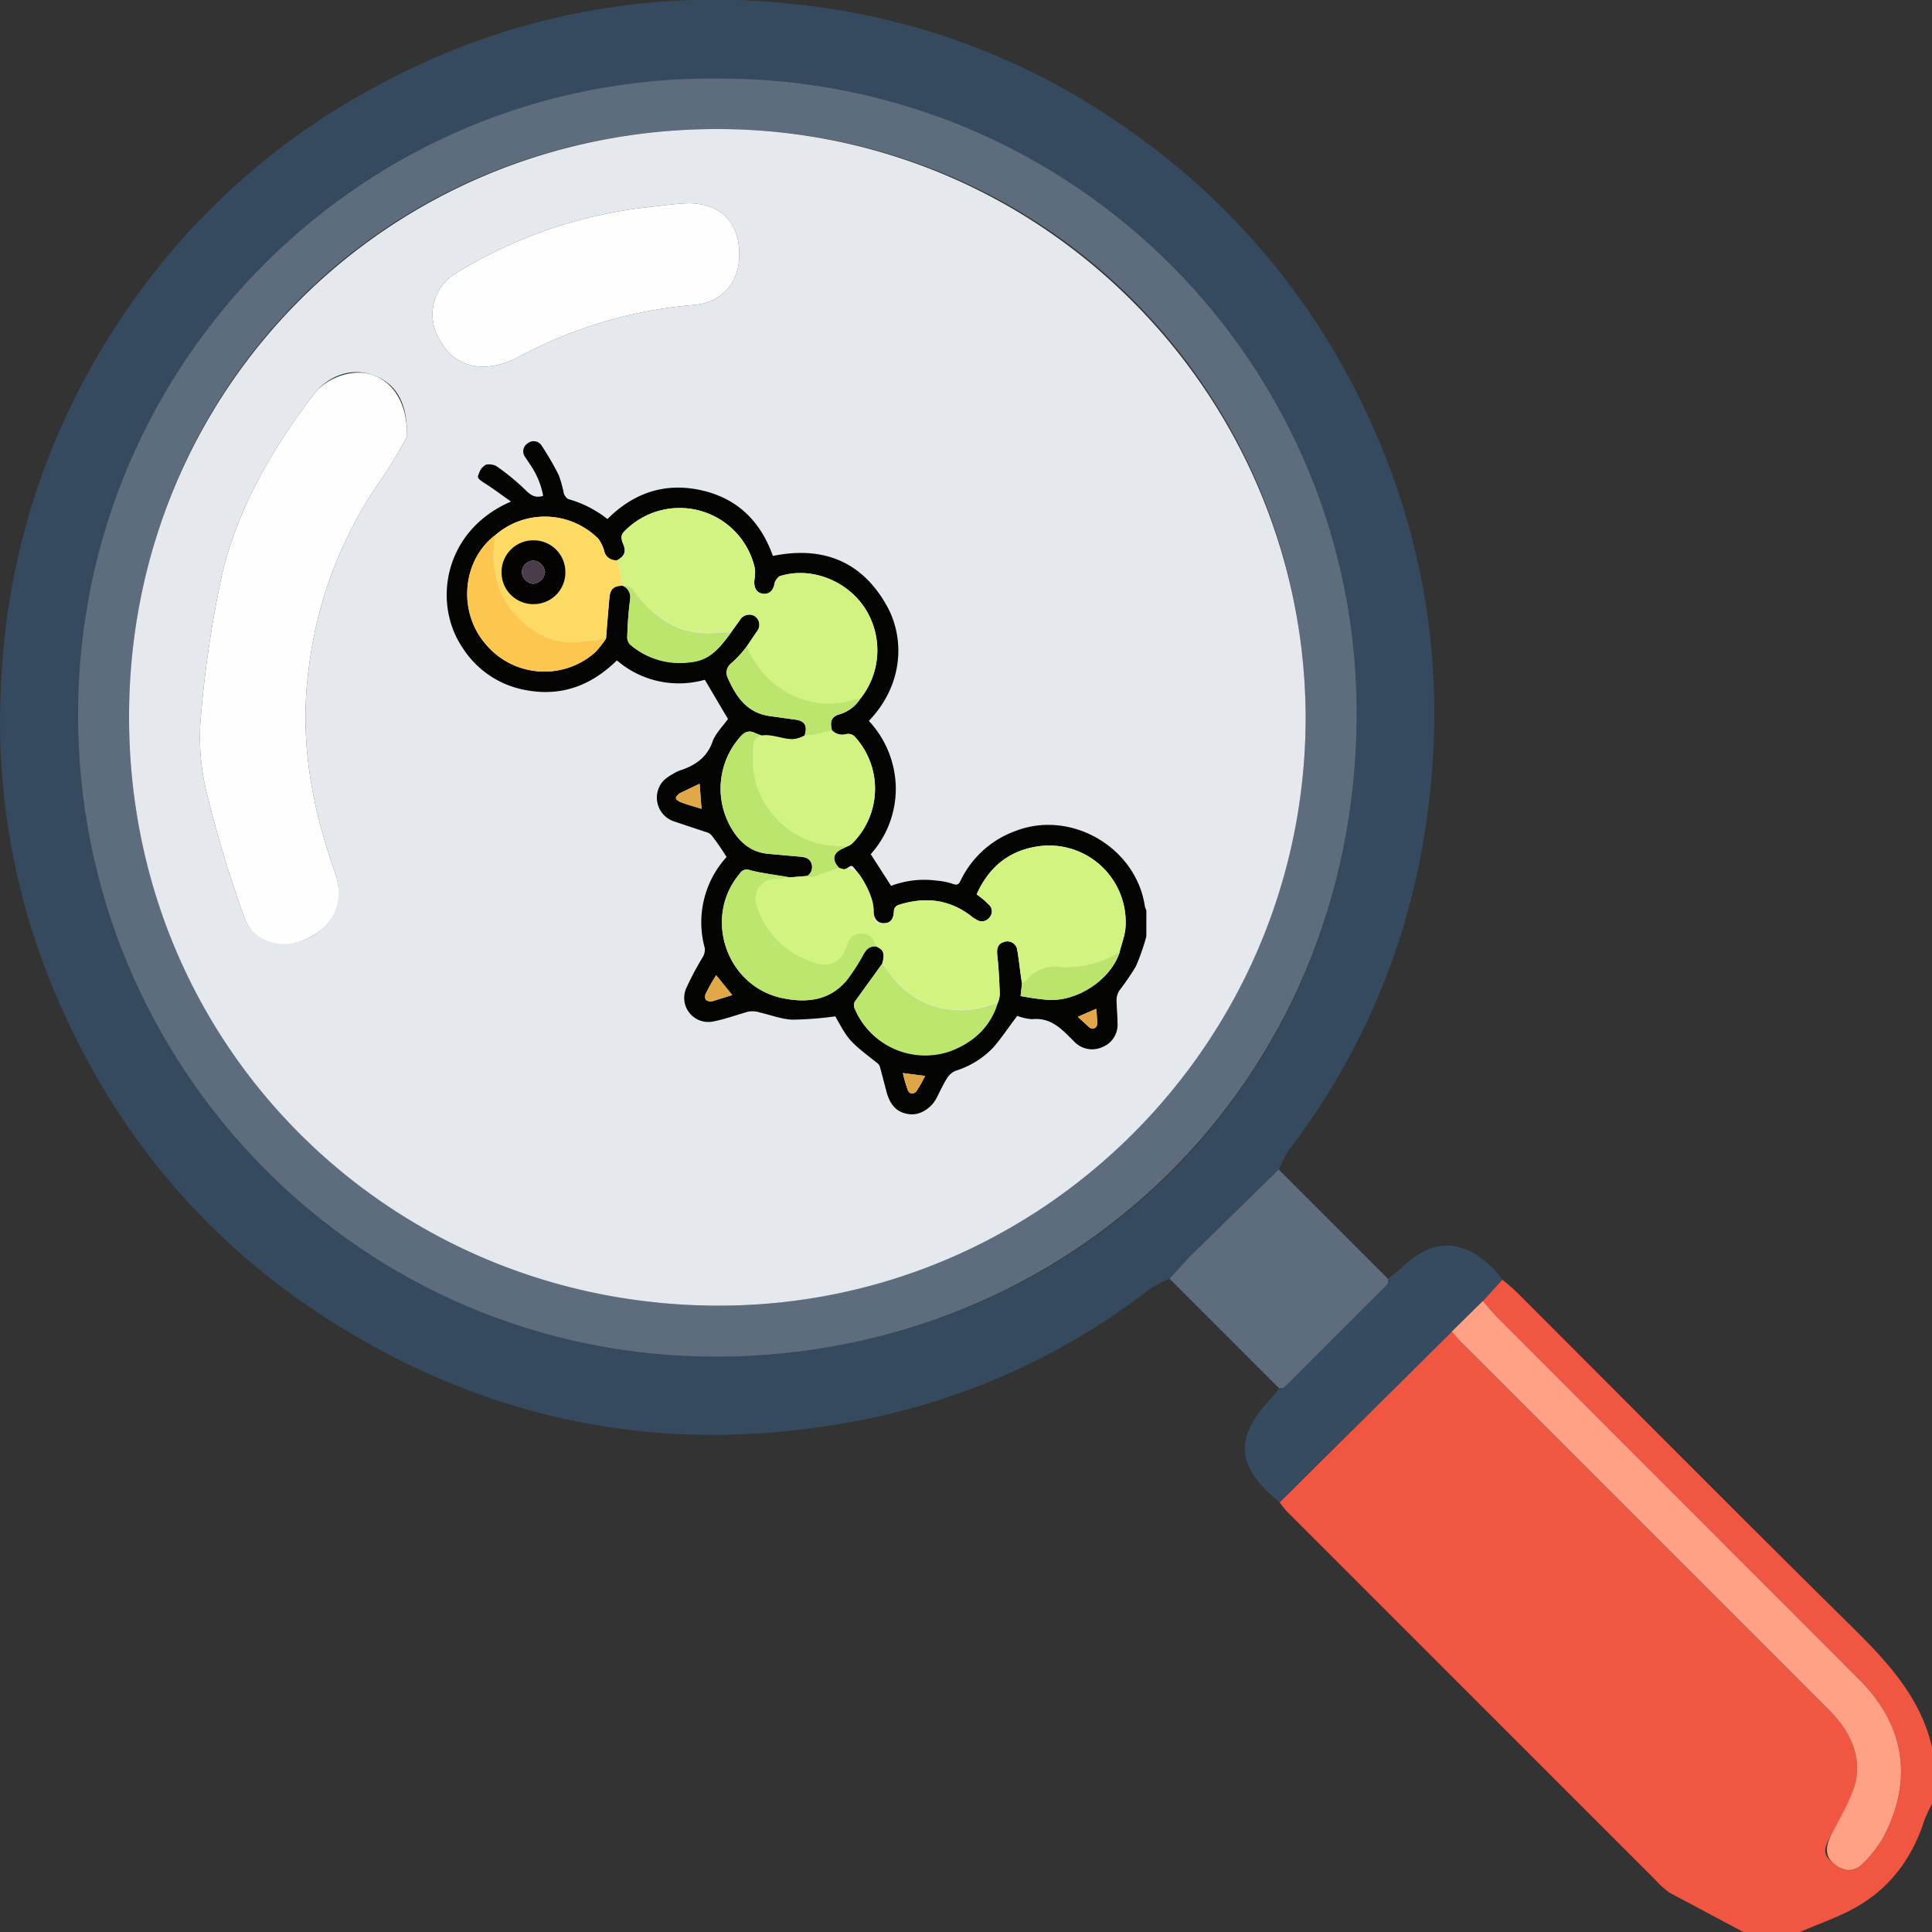 <svg xmlns="http://www.w3.org/2000/svg" viewBox="0 0 408.7 408.7"><rect x="0" y="0" width="408.7" height="408.7" fill="#333333" stroke="none"/><defs><style>.cls-1{fill:#f05641;}.cls-2{fill:#354a5f;}.cls-3{fill:#5e6d7e;}.cls-4{fill:#374b60;}.cls-5{fill:#fea083;}.cls-6{fill:#5d6d7e;}.cls-7{fill:#e5e9ed;}.cls-8{fill:#fefefe;}.cls-9{fill:#040403;}.cls-10{fill:#d3f381;}.cls-11{fill:#d2f381;}.cls-12{fill:#fcda63;}.cls-13{fill:#bce66d;}.cls-14{fill:#fcc64f;}.cls-15{fill:#bce56d;}.cls-16{fill:#bbe46c;}.cls-17{fill:#e1a848;}.cls-18{fill:#dfa647;}.cls-19{fill:#e1a748;}.cls-20{fill:#040302;}.cls-21{fill:#493d4b;}</style></defs><g id="Layer_1" data-name="Layer 1"><path class="cls-1" d="M141.7,94.6c1.1.9,2.2,1.8,3.2,2.8,23,23,45.8,46,68.9,68.8,8,7.9,16.1,15.7,18.8,27.3v12a35.4,35.4,0,0,0-1.6,3.4c-2.3,7.3-6.5,13.4-12.9,17.5-4.1,2.7-8.9,4.2-13.4,6.2h-12l-15.6-8.3a18.8,18.8,0,0,1-3-2.7L96.3,143.8a17.3,17.3,0,0,1-1.7-2.1L131,105.6c1,1.1,1.9,2.2,3,3.2l76.7,76.7c4.2,4.2,6.9,9.2,5.8,15-.8,3.9-3.1,7.7-5.1,11.3s-1.8,4.5.5,6.4,4.4,1.8,6.4-.4a28.4,28.4,0,0,0,3.7-4.7c6.7-12.2,5.1-24.1-4.9-34l-76.4-76.5c-1.1-1.1-2.1-2.3-3.1-3.5Z" transform="translate(176.1 176.1)"/><path class="cls-2" d="M71.3,94.4a33.7,33.7,0,0,0-3.8,1.9,145.1,145.1,0,0,1-61.4,28c-37.7,7.4-73.5,1.8-106.9-17.7-28.7-16.7-49.7-40.5-62.9-70.9a147.4,147.4,0,0,1-12.1-68.4,149.7,149.7,0,0,1,24.3-74.5,149.1,149.1,0,0,1,56.6-51.5,148.7,148.7,0,0,1,86-16.6,147.3,147.3,0,0,1,71.6,26.7,150,150,0,0,1,50.4,60.1C126.4-60,130.2-30.3,125.2.6A147.6,147.6,0,0,1,96.3,67.5a33.7,33.7,0,0,0-1.9,3.8L75.5,89.8ZM-24.1-159.5c-74.3-.8-135.2,60.7-135.5,134.3s59.5,136.3,135,136.1,135-58,135.5-135.2C111.4-98.7,51.2-159.6-24.1-159.5Z" transform="translate(176.1 176.1)"/><path class="cls-3" d="M71.3,94.4l4.2-4.6L94.4,71.3l23.2,23.2c0,.3,0,.9-.2,1.1L95.6,117.4c-.2.2-.7.1-1.1.2Z" transform="translate(176.1 176.1)"/><path class="cls-4" d="M94.5,117.6c.4-.1.9,0,1.1-.2l21.8-21.8c.2-.2.2-.8.2-1.1s1.9-1.5,2.7-2.3c6.7-6.5,13-6.4,19.6.2a19.2,19.2,0,0,1,1.8,2.2l-4.1,4.5-6.6,6.5L94.6,141.7c-9.3-7.5-9.7-13.8-1.6-22.2C93.6,118.9,94,118.2,94.5,117.6Z" transform="translate(176.1 176.1)"/><path class="cls-5" d="M131,105.6l6.6-6.5c1,1.2,2,2.4,3.1,3.5l76.4,76.5c10,9.9,11.6,21.8,4.9,34a28.4,28.4,0,0,1-3.7,4.7c-2,2.2-4.2,2.2-6.4.4s-1.7-4-.5-6.4,4.3-7.4,5.1-11.3c1.1-5.8-1.6-10.8-5.8-15L134,108.8C132.9,107.8,132,106.7,131,105.6Z" transform="translate(176.1 176.1)"/><path class="cls-6" d="M-24.1-159.5c75.3-.1,135.5,60.8,135,135.2-.5,77.2-60.6,135.1-135.5,135.2s-135.2-61.1-135-136.1S-98.4-160.3-24.1-159.5ZM100.1-24.4c-.2-67.8-54-124.3-124.3-124.4S-148.7-94-148.8-24.4s56,124.2,124.2,124.5S100.1,44.4,100.1-24.4Z" transform="translate(176.1 176.1)"/><path class="cls-7" d="M100.1-24.4c0,68.8-56,124.8-124.7,124.5S-148.8,45.5-148.8-24.4-93.4-148.9-24.2-148.8,99.9-92.2,100.1-24.4ZM-90-83.8c.1-7.5-2.5-11.3-7.3-13s-9.7.5-12.4,4.1c-8.8,11.5-16,23.9-19.4,38a236.2,236.2,0,0,0-4.6,31.3,49.3,49.3,0,0,0,1.5,15.7A253.7,253.7,0,0,0-124.4,18c1.9,5.2,8.6,6.8,13.6,4.3s7.7-8.1,5.5-14c-4.9-13.9-7.5-28-5.5-42.9A88.1,88.1,0,0,1-95.6-74.5,90.6,90.6,0,0,0-90-83.8Zm70.3-38.4c0-6.9-3.9-10.9-10.8-10.9-2.8.1-5.5.5-8.3.8a98.3,98.3,0,0,0-41,14.1A10.1,10.1,0,0,0-83.5-105c3,6.5,9.6,8.4,17.3,4.3a94.8,94.8,0,0,1,37-10.9C-23.4-112.1-19.7-116.4-19.7-122.2Z" transform="translate(176.1 176.1)"/><path class="cls-8" d="M-90-83.8a90.6,90.6,0,0,1-5.6,9.3,88.1,88.1,0,0,0-15.2,39.9c-2,14.9.6,29,5.5,42.9,2.2,5.9,0,11.2-5.5,14s-11.7.9-13.6-4.3a253.7,253.7,0,0,1-7.8-25.7,49.3,49.3,0,0,1-1.5-15.7,236.2,236.2,0,0,1,4.6-31.3c3.4-14.1,10.6-26.5,19.4-38,2.7-3.6,8.4-5.5,12.4-4.1S-89.9-91.3-90-83.8Z" transform="translate(176.1 176.1)"/><path class="cls-8" d="M-19.7-122.2c0,5.8-3.7,10.1-9.5,10.6a94.8,94.8,0,0,0-37,10.9c-7.7,4.1-14.3,2.2-17.3-4.3a10.1,10.1,0,0,1,3.7-13.2,98.3,98.3,0,0,1,41-14.1c2.8-.3,5.5-.7,8.3-.8C-23.6-133.1-19.7-129.1-19.7-122.2Z" transform="translate(176.1 176.1)"/></g><g id="Layer_2" data-name="Layer 2"><path class="cls-9" d="M66.4,22a47,47,0,0,1-2.2,6.3,55,55,0,0,1-3.4,5,3.7,3.7,0,0,0-.7,2c0,1.6.2,3.3.2,4.9a5.1,5.1,0,0,1-3.2,5.2,5.2,5.2,0,0,1-5.9-1.1l-.5-.5c-2.4-2.4-4.6-4.7-8.5-4.3a10.8,10.8,0,0,1-3.1-.7c-1.7,2.2-3.2,4.5-5,6.6a18.5,18.5,0,0,1-8,5,3.8,3.8,0,0,0-1.8,1.5c-.9,1.4-1.6,3-2.4,4.5s-3,3.5-5.6,3.2-4-1.8-4.8-4.5l-1.4-5.3a1.7,1.7,0,0,0-.6-1c-6-4.7-6-4.7-8.9-9.9a72.5,72.5,0,0,1-9.1.7c-2.3-.1-4.6-1-6.8-1.5a5.3,5.3,0,0,0-2.5-.2c-2.5.7-4.9,1.6-7.5,2.1A5.1,5.1,0,0,1-31,33.1a63.3,63.3,0,0,1,3.6-6.8,3.1,3.1,0,0,0,.4-1.8A20.5,20.5,0,0,1-22.4,5.2,50.9,50.9,0,0,0-25.5.7a2.2,2.2,0,0,0-1.3-.8l-6.6-2.2A5.3,5.3,0,0,1-35.7-11a9,9,0,0,1,2-1.4,7.2,7.2,0,0,1,2-.9c3-1.1,5.3-2.8,6.4-6.1.7-1.7,2.2-3.2,3.2-4.6L-27-32.3a20.1,20.1,0,0,1-18.6-4.1c-5.4,5.3-11.7,7.7-19.2,6.3A20,20,0,0,1-78.2-39c-6.5-9.5-4-24.9,10.2-31-2-1.4-3.7-2.7-5.6-3.9s-1.4-1.3-1.1-2.3a3.2,3.2,0,0,1,1.4-1.6,3.3,3.3,0,0,1,2.2.3,49.2,49.2,0,0,1,6.1,5c1.2,1.2,2.1,1.8,3.8,1.3a17,17,0,0,0-2.6-6.4L-65-79.4a2,2,0,0,1,.5-2.9,2,2,0,0,1,3,.5,62.7,62.7,0,0,1,3.6,6.2,26.2,26.2,0,0,1,1.1,4c.2.4.6,1,1,1.1a23.7,23.7,0,0,1,8.2,4.2c5.5-5.5,12.1-7.8,19.8-6.1s12.6,6.6,15.2,13.9c10.4-2.1,18.6,1,23.9,10.2,4.1,7,3.8,17-3.6,24.7A21.2,21.2,0,0,1,13.4-9.5,20.8,20.8,0,0,1,8.1,4.6l4.3,6.7a19.7,19.7,0,0,1,9.7-1.1,12.8,12.8,0,0,1,3.4.7c.9.3,1.2.1,1.6-.7A20.6,20.6,0,0,1,38.7-.3c11.8-4.6,25.6,3.5,27.4,16l.3.8ZM-44.4-52.2a2.6,2.6,0,0,1,1.6,2.8q-.5,3.9-.6,7.8a2.3,2.3,0,0,0,.5,1.7,16.1,16.1,0,0,0,13,3.8c4.2-.4,6.3-3.4,8.5-6.3l1.8-2.5a2.3,2.3,0,0,1,3.1-.9,2.2,2.2,0,0,1,.5,3.3l-2.1,3.1a22.8,22.8,0,0,1-3.3,3.6,2.5,2.5,0,0,0-.7,3.2c1.8,4.1,4.2,7.4,9,8l5,.7c2.2.2,2.9,1.3,2.2,3.4a6.1,6.1,0,0,1-2.6.8c-2.1-.1-4.3-.5-6.5-.8l-1.3-.5c-1.5-.8-2.5-.1-3.4,1A16.5,16.5,0,0,0-21.5-1.1c1.7,3,4.1,5.2,7.7,5.6l6.7.6c1.1.1,2.1.2,2.6,1.3a2.3,2.3,0,0,1-.8,2.8L-9,9.5c-2.8-.5-5.6-.8-8.4-1.5a1.7,1.7,0,0,0-2.2.7c-7.8,9.2-2.9,23.7,8.8,26.3,5.1,1.1,10.1.7,13.8-3.7a41.8,41.8,0,0,0,3.5-5.4c.6-1.1,1.3-1.9,2.7-1.8s2,1.6,1.3,3.7l-5.8,8a1.7,1.7,0,0,0,0,1.4,16.2,16.2,0,0,0,20.2,9c4.8-1.8,8.4-5,10-10a5.3,5.3,0,0,0,.5-2c-.1-2.7-.2-5.3-.5-7.9s.1-2.7,1.3-3.1a2.1,2.1,0,0,1,2.9,1.7c.4,2.3.6,4.7,1,7l-.3,2.7a53.9,53.9,0,0,0,5.6.8c6.2.5,13.3-4.1,15.3-9.9.4-1.8,1.2-3.7,1.3-5.5A16.2,16.2,0,0,0,43.1,3C37.1,4,33,7.5,30.5,13.1A17.3,17.3,0,0,1,33,15.2a1.9,1.9,0,0,1,.2,2.8,2,2,0,0,1-2.8.4,6,6,0,0,1-1.3-.9c-4.6-3.4-9.6-3.9-15-2.2A1.4,1.4,0,0,0,13,16.7c-.1,1.7-.8,2.5-2.1,2.5s-2.2-.9-2.2-2.7S7.4,11.1,5.6,8.8,4.3,6.9,2.8,7.7s-.9-.1-1.4-.2C-.2,5.8.1,4.3,2.2,3.4L3,3a3.9,3.9,0,0,0,1.1-.6,16.3,16.3,0,0,0,.5-22.8,2,2,0,0,0-1.7-.4,3,3,0,0,1-3-.8c-.5-1.9-.1-2.9,1.6-3.4a7.8,7.8,0,0,0,4.4-3.3,16.4,16.4,0,0,0,1-19.1c-3.9-6-11.6-8.9-18.1-6.8a3.2,3.2,0,0,0-1,1.3c-.3,1.8-1.1,2.6-2.5,2.4s-2-1.3-1.8-3a9.1,9.1,0,0,0,.1-2.3,16.3,16.3,0,0,0-27-8.5c-1,.9-1.5,1.7-.9,3.2s.5,2.5-1.2,3.5a2.5,2.5,0,0,1-2.8-2,8.2,8.2,0,0,0-1.2-2.5A16,16,0,0,0-71.2-63c-7.1,5.3-8.1,16.1-2.3,23a16.2,16.2,0,0,0,23.3,1.9A22.6,22.6,0,0,0-47.9-41c.2-2.8.5-5.7.7-8.5s.9-2.6,2.8-2.7Zm23.2,86.6-3.4-4.2a38.4,38.4,0,0,0-2.2,3.9,1.5,1.5,0,0,0,0,1.3,1.7,1.7,0,0,0,1.4.3Zm-6.9-44.7-4.2,2c-.7.5-.8,1.4,0,1.8s3,1,4.6,1.5Zm43,61.2a29.2,29.2,0,0,0,1,3.5c.1.4.5.8.8.8a1.2,1.2,0,0,0,1.1-.5,33,33,0,0,0,1.8-3.2ZM51.9,39l2.4,2.2a1,1,0,0,0,1.7-.8c0-1-.1-2-.2-3.1Z" transform="translate(176.1 176.1)"/><path class="cls-10" d="M10.5,27.8c.7-2.1.5-2.8-1.3-3.7s-1.6-2.6-3-2.7-2.6.9-3.1,2.3l-.6,1.5a4.5,4.5,0,0,1-5.3,2.6A18.2,18.2,0,0,1-16,15.5a4.1,4.1,0,0,1,4.1-5.6A15.5,15.5,0,0,0-9,9.5l3.7-.3a2.7,2.7,0,0,0,1.2.2L1.4,7.5c.5.1,1.1.4,1.4.2S5,7.9,5.6,8.8s3.2,4.7,3.1,7.7.8,2.7,2.2,2.7,2-.8,2.1-2.5a1.4,1.4,0,0,1,1.1-1.4c5.4-1.7,10.4-1.2,15,2.2a6,6,0,0,0,1.3.9,2,2,0,0,0,2.8-.4,1.9,1.9,0,0,0-.2-2.8,17.3,17.3,0,0,0-2.5-2.1C33,7.5,37.1,4,43.1,3A16.2,16.2,0,0,1,62,20c-.1,1.8-.9,3.7-1.3,5.5l-.7.2a20.9,20.9,0,0,1-12.4,2.7,7.3,7.3,0,0,0-6.2,2.5,6.4,6.4,0,0,1-1.3,1c-.4-2.3-.6-4.7-1-7a2.1,2.1,0,0,0-2.9-1.7c-1.2.4-1.5,1.4-1.3,3.1s.4,5.2.5,7.9a5.3,5.3,0,0,1-.5,2H34a18.8,18.8,0,0,1-9.7,1.1,17.8,17.8,0,0,1-11.1-6.2C12.2,30.1,11.4,28.9,10.5,27.8Z" transform="translate(176.1 176.1)"/><path class="cls-11" d="M-45.5-57.6c1.7-1,2-1.7,1.2-3.5s-.1-2.3.9-3.2a16.3,16.3,0,0,1,27,8.5,9.1,9.1,0,0,1-.1,2.3c-.2,1.7.5,2.9,1.8,3s2.2-.6,2.5-2.4a3.2,3.2,0,0,1,1-1.3c6.5-2.1,14.2.8,18.1,6.8a16.4,16.4,0,0,1-1,19.1l-1.3.2A17.9,17.9,0,0,1-8.8-29.2a19.7,19.7,0,0,1-9.3-10.2l2.1-3.1a2.2,2.2,0,0,0-.5-3.3,2.3,2.3,0,0,0-3.1.9l-1.8,2.5h-2.3a19.1,19.1,0,0,1-8.2-.7c-4.3-1.6-7.4-4.5-10.1-8.1a2.1,2.1,0,0,0-2.4-1.1h0C-44.8-54-45.1-55.8-45.5-57.6Z" transform="translate(176.1 176.1)"/><path class="cls-11" d="M-.1-21.6a3,3,0,0,0,3,.8,2,2,0,0,1,1.7.4A16.3,16.3,0,0,1,4.1,2.4,3.9,3.9,0,0,1,3,3L-.9,2.7A18.1,18.1,0,0,1-11.6-2.7,18,18,0,0,1-16.8-17c.1-1.3-.1-3.1,1.8-3.5s4.4.7,6.5.8a6.1,6.1,0,0,0,2.6-.8l2.1-.2Z" transform="translate(176.1 176.1)"/><path class="cls-12" d="M-45.5-57.6c.4,1.8.7,3.6,1.1,5.4-1.9.1-2.6.7-2.8,2.7s-.5,5.7-.7,8.5a55.6,55.6,0,0,1-7,.8c-6.1.2-12.6-4.5-15.2-10.5A20,20,0,0,1-71.2-63a16,16,0,0,1,21.7.9,8.2,8.2,0,0,1,1.2,2.5A2.5,2.5,0,0,0-45.5-57.6Zm-11,2.6a6.7,6.7,0,0,0-6.7-6.8A6.7,6.7,0,0,0-70-55.1a6.7,6.7,0,0,0,6.7,6.8A6.7,6.7,0,0,0-56.5-55Z" transform="translate(176.1 176.1)"/><path class="cls-13" d="M-9,9.5a15.5,15.5,0,0,1-2.9.4A4.1,4.1,0,0,0-16,15.5,18.2,18.2,0,0,0-2.8,27.8a4.5,4.5,0,0,0,5.3-2.6l.6-1.5c.5-1.4,1.3-2.4,3.1-2.3s2.4.9,3,2.7c-1.4-.1-2.1.7-2.7,1.8A41.8,41.8,0,0,1,3,31.3C-.7,35.7-5.7,36.1-10.8,35c-11.7-2.6-16.6-17.1-8.8-26.3A1.7,1.7,0,0,1-17.4,8C-14.6,8.7-11.8,9-9,9.5Z" transform="translate(176.1 176.1)"/><path class="cls-13" d="M10.5,27.8c.9,1.1,1.7,2.3,2.7,3.4a17.8,17.8,0,0,0,11.1,6.2A18.8,18.8,0,0,0,34,36.3h.9c-1.6,5-5.2,8.2-10,10a16.2,16.2,0,0,1-20.2-9,1.7,1.7,0,0,1,0-1.4Z" transform="translate(176.1 176.1)"/><path class="cls-14" d="M-71.2-63a20,20,0,0,0,1.1,12.3c2.6,6,9.1,10.7,15.2,10.5a55.6,55.6,0,0,0,7-.8,22.6,22.6,0,0,1-2.3,2.9A16.2,16.2,0,0,1-73.5-40C-79.3-46.9-78.3-57.7-71.2-63Z" transform="translate(176.1 176.1)"/><path class="cls-15" d="M-15-20.5c-1.9.4-1.7,2.2-1.8,3.5A18,18,0,0,0-11.6-2.7,18.1,18.1,0,0,0-.9,2.7L3,3l-.8.4C.1,4.3-.2,5.8,1.4,7.5L-4.1,9.4a2.7,2.7,0,0,1-1.2-.2,2.3,2.3,0,0,0,.8-2.8C-5,5.3-6,5.2-7.1,5.1l-6.7-.6c-3.6-.4-6-2.6-7.7-5.6A16.5,16.5,0,0,1-19.7-20c.9-1.1,1.9-1.8,3.4-1Z" transform="translate(176.1 176.1)"/><path class="cls-15" d="M-.1-21.6l-3.7.9-2.1.2c.7-2.1,0-3.2-2.2-3.4l-5-.7c-4.8-.6-7.2-3.9-9-8a2.5,2.5,0,0,1,.7-3.2,22.8,22.8,0,0,0,3.3-3.6A19.7,19.7,0,0,0-8.8-29.2,17.9,17.9,0,0,0,4.6-28.1l1.3-.2A7.8,7.8,0,0,1,1.5-25C-.2-24.5-.6-23.5-.1-21.6Z" transform="translate(176.1 176.1)"/><path class="cls-15" d="M-44.4-52.2A2.1,2.1,0,0,1-42-51.1c2.7,3.6,5.8,6.5,10.1,8.1a19.1,19.1,0,0,0,8.2.7h2.3c-2.2,2.9-4.3,5.9-8.5,6.3a16.1,16.1,0,0,1-13-3.8,2.3,2.3,0,0,1-.5-1.7q.1-3.9.6-7.8A2.6,2.6,0,0,0-44.4-52.2Z" transform="translate(176.1 176.1)"/><path class="cls-16" d="M40.1,31.9a6.4,6.4,0,0,0,1.3-1,7.3,7.3,0,0,1,6.2-2.5A20.9,20.9,0,0,0,60,25.7l.7-.2c-2,5.8-9.1,10.4-15.3,9.9a53.9,53.9,0,0,1-5.6-.8Z" transform="translate(176.1 176.1)"/><path class="cls-17" d="M-21.2,34.4l-4.2,1.3a1.7,1.7,0,0,1-1.4-.3,1.5,1.5,0,0,1,0-1.3,38.4,38.4,0,0,1,2.2-3.9Z" transform="translate(176.1 176.1)"/><path class="cls-17" d="M-28.1-10.3l.4,5.3c-1.6-.5-3.1-.9-4.6-1.5s-.7-1.3,0-1.8Z" transform="translate(176.1 176.1)"/><path class="cls-18" d="M14.9,50.9l4.7.6a33,33,0,0,1-1.8,3.2,1.2,1.2,0,0,1-1.1.5c-.3,0-.7-.4-.8-.8A29.2,29.2,0,0,1,14.9,50.9Z" transform="translate(176.1 176.1)"/><path class="cls-19" d="M51.9,39l3.9-1.7c.1,1.1.2,2.1.2,3.1a1,1,0,0,1-1.7.8Z" transform="translate(176.1 176.1)"/><path class="cls-20" d="M-56.5-55a6.7,6.7,0,0,1-6.8,6.7A6.7,6.7,0,0,1-70-55.1a6.7,6.7,0,0,1,6.8-6.7A6.7,6.7,0,0,1-56.5-55Zm-4.3,0a2.7,2.7,0,0,0-2.3-2.5,2.5,2.5,0,0,0-2.6,2.4,2.6,2.6,0,0,0,2.4,2.5A2.8,2.8,0,0,0-60.8-55Z" transform="translate(176.1 176.1)"/><path class="cls-21" d="M-60.8-55a2.8,2.8,0,0,1-2.5,2.4,2.6,2.6,0,0,1-2.4-2.5,2.5,2.5,0,0,1,2.6-2.4A2.7,2.7,0,0,1-60.8-55Z" transform="translate(176.1 176.1)"/></g></svg>